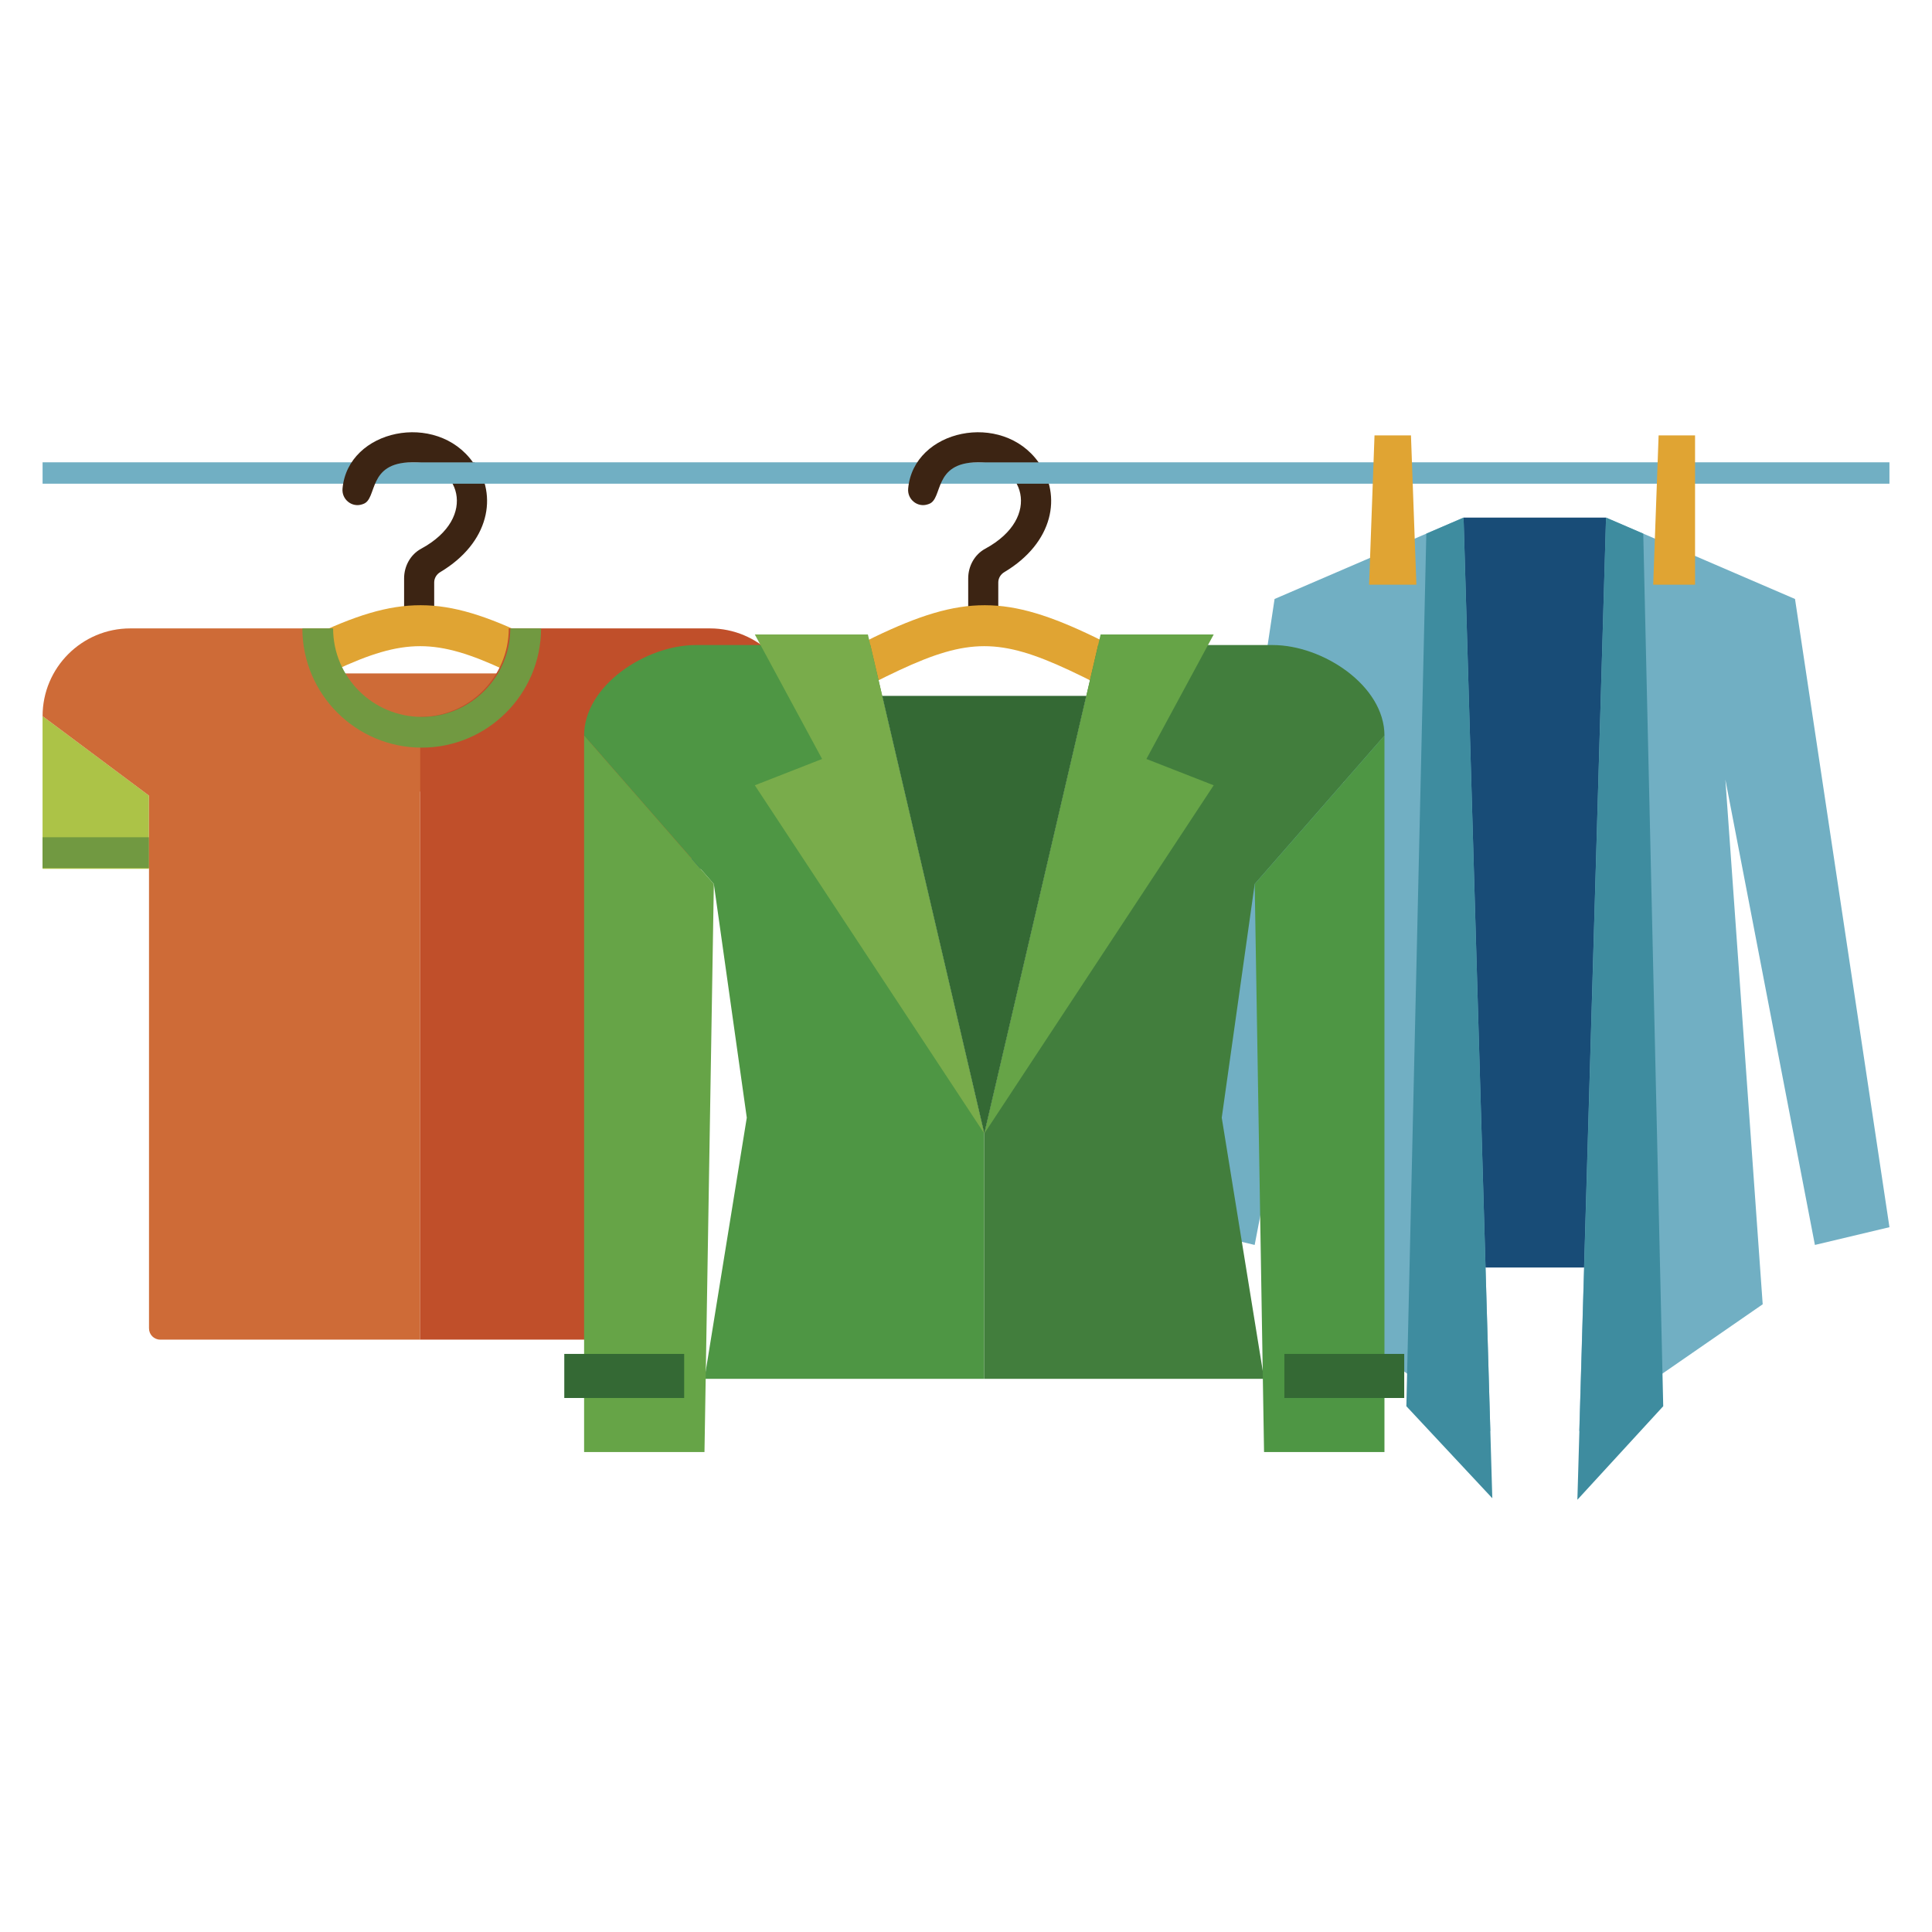<?xml version="1.0" encoding="utf-8"?>
<!-- Generator: Adobe Illustrator 16.0.0, SVG Export Plug-In . SVG Version: 6.00 Build 0)  -->
<!DOCTYPE svg PUBLIC "-//W3C//DTD SVG 1.0//EN" "http://www.w3.org/TR/2001/REC-SVG-20010904/DTD/svg10.dtd">
<svg version="1.0" xmlns="http://www.w3.org/2000/svg" xmlns:xlink="http://www.w3.org/1999/xlink" x="0px" y="0px" width="300px"
	 height="300px" viewBox="0 0 300 300" enable-background="new 0 0 300 300" xml:space="preserve">
<g id="icon-robot">
</g>
<g id="icon-libro">
</g>
<g id="icon-djcp">
	<g>
		<g>
			<path fill="#3C2413" d="M68.359,88.839c-0.57,0.339-0.938,0.941-0.938,1.601v6.118c-1.596,0.088-3.206,0.194-4.673,0.641v-7.389
				c0-1.892,0.982-3.701,2.643-4.601c9.059-4.912,5.857-13.421-1.204-13.421h9.486C77.345,76.918,76.012,84.271,68.359,88.839z"/>
			<path fill="#E0A433" d="M20.76,113.761l9.613,1.524c38.29-19.929,31.453-19.929,69.741,0l9.61-1.524
				C61.96,87.454,68.783,87.313,20.76,113.761z"/>
		</g>
		<g>
			<path fill="#3C2413" d="M155.953,88.839c-0.573,0.339-0.941,0.941-0.941,1.601v6.118c-1.593,0.088-3.203,0.194-4.67,0.641v-7.389
				c0-1.892,0.979-3.701,2.64-4.601c9.059-4.912,5.86-13.421-1.204-13.421h9.486C164.936,76.918,163.605,84.271,155.953,88.839z"/>
			<path fill="#E0A433" d="M108.354,113.761l9.613,1.524c38.29-19.929,31.453-19.929,69.738,0l9.613-1.524
				C149.551,87.454,156.376,87.313,108.354,113.761z"/>
		</g>
		<g>
			<rect x="44.941" y="104.568" fill="#CE6B37" width="40.598" height="18.347"/>
			<polygon fill="#ACC347" points="6.607,111.2 6.607,134.915 23.132,134.915 23.132,123.536 			"/>
			<polygon fill="#78B9D9" points="123.877,111.2 123.877,134.915 107.35,134.915 107.35,123.536 			"/>
			<rect x="6.607" y="130.008" fill="#719941" width="16.524" height="4.776"/>
			<rect x="107.35" y="130.139" fill="#184C77" width="16.522" height="4.776"/>
			<path fill="#CE6B37" d="M65.247,111.317v96.699H24.874c-0.958,0-1.737-0.778-1.737-1.749v-82.723L6.612,111.205
				c0-7.53,6.097-13.627,13.627-13.627h31.252C51.491,105.156,57.652,111.317,65.247,111.317z"/>
			<path fill="#C04F2A" d="M123.879,111.205l-16.524,12.339v82.723c0,0.971-0.778,1.749-1.753,1.749H65.247v-96.699
				c7.575,0,13.753-6.161,13.753-13.739h31.236C117.766,97.578,123.879,103.674,123.879,111.205z"/>
		</g>
		<path fill="#719941" d="M79.236,97.578c0,7.578-6.178,13.739-13.753,13.739c-7.595,0-13.758-6.161-13.758-13.739h-4.773
			c0,10.206,8.312,18.515,18.531,18.515c10.203,0,18.531-8.309,18.531-18.515H79.236z"/>
		<g>
			<rect x="227.262" y="80.373" fill="#184C77" width="22.123" height="116.446"/>
			<polygon fill="#71AFC3" points="227.262,80.373 197.915,93.01 183.247,190.558 194.824,193.314 208.728,121.062 202.932,202.528 
				231.418,222.221 			"/>
			<polygon fill="#3E8C9F" points="227.262,80.373 221.479,82.862 218.379,218.357 231.724,232.646 			"/>
			<polygon fill="#71AFC3" points="249.385,80.373 278.729,93.01 293.393,190.558 281.817,193.314 267.916,121.062 273.71,202.528 
				245.227,222.221 			"/>
			<polygon fill="#3E8C9F" points="249.385,80.373 255.164,82.862 258.265,218.357 244.935,232.88 			"/>
		</g>
		<rect x="6.612" y="71.787" fill="#71AFC3" width="286.78" height="3.321"/>
		<g>
			<path fill="#4E9644" d="M152.841,176.018v38.088h-43.45l6.569-40.553l-5.115-36.285l-20.146-23.049
				c0-7.764,9.574-14.057,17.344-14.057h27.104L152.841,176.018z"/>
			<path fill="#427E3D" d="M194.829,137.268l-5.117,36.285l6.569,40.553h-43.44v-38.088l17.685-75.855h27.101
				c7.774,0,17.352,6.292,17.352,14.057L194.829,137.268z"/>
			<polygon fill="#66A447" points="109.391,225.472 90.699,225.472 90.699,114.217 110.845,137.268 			"/>
			<polygon fill="#79AC4B" points="117.209,121.94 127.656,117.853 117.209,98.521 134.766,98.521 152.841,176.018 			"/>
			<polygon fill="#66A447" points="178.016,117.853 188.462,121.94 152.841,176.018 170.901,98.521 188.462,98.521 			"/>
			<rect x="87.622" y="210.235" fill="#346934" width="18.614" height="6.844"/>
			<polygon fill="#4E9644" points="196.281,225.472 214.978,225.472 214.978,114.217 194.829,137.268 			"/>
			<rect x="199.435" y="210.235" fill="#346934" width="18.612" height="6.844"/>
			<polygon fill="#346934" points="136.987,108.056 152.841,176.018 168.684,108.056 			"/>
		</g>
		<g>
			<polygon fill="#E0A433" points="219.935,90.789 212.591,90.789 213.434,67.611 219.094,67.611 			"/>
			<polygon fill="#E0A433" points="263.208,90.789 256.707,90.789 257.549,67.611 263.208,67.611 			"/>
		</g>
		<path fill="#3C2413" d="M53.188,75.857c-0.162,1.677,1.45,2.998,3.053,2.456l0.163-0.058c2.255-0.76,0.573-6.429,7.544-6.469
			h9.489C67.77,63.808,54.033,66.648,53.188,75.857z"/>
		<path fill="#3C2413" d="M141.02,75.857c-0.162,1.677,1.448,2.998,3.049,2.456l0.167-0.058c2.251-0.76,0.573-6.429,7.542-6.469
			h9.486C155.598,63.808,141.865,66.648,141.02,75.857z"/>
	</g>
</g>
<g id="icon-casco">
</g>
<g id="icon-antena">
</g>
<g id="icon-auto">
</g>
<g id="icon-eficiencia">
</g>
<g id="icon-gas">
</g>
<g id="icon-medic">
</g>
<g id="icon-logomarca">
</g>
<g id="icon-metrologia">
</g>
<g id="icon-graficos">
</g>
<g id="icon-aceros">
</g>
<g id="icon-pinturas">
</g>
<g id="icon-encendedores">
</g>
<g id="icon-escolares">
</g>
<g id="icon-pilas">
</g>
<g id="icon-mobiliarios">
</g>
<g id="icon-aluminio">
</g>
<g id="icon-usados">
</g>
</svg>
